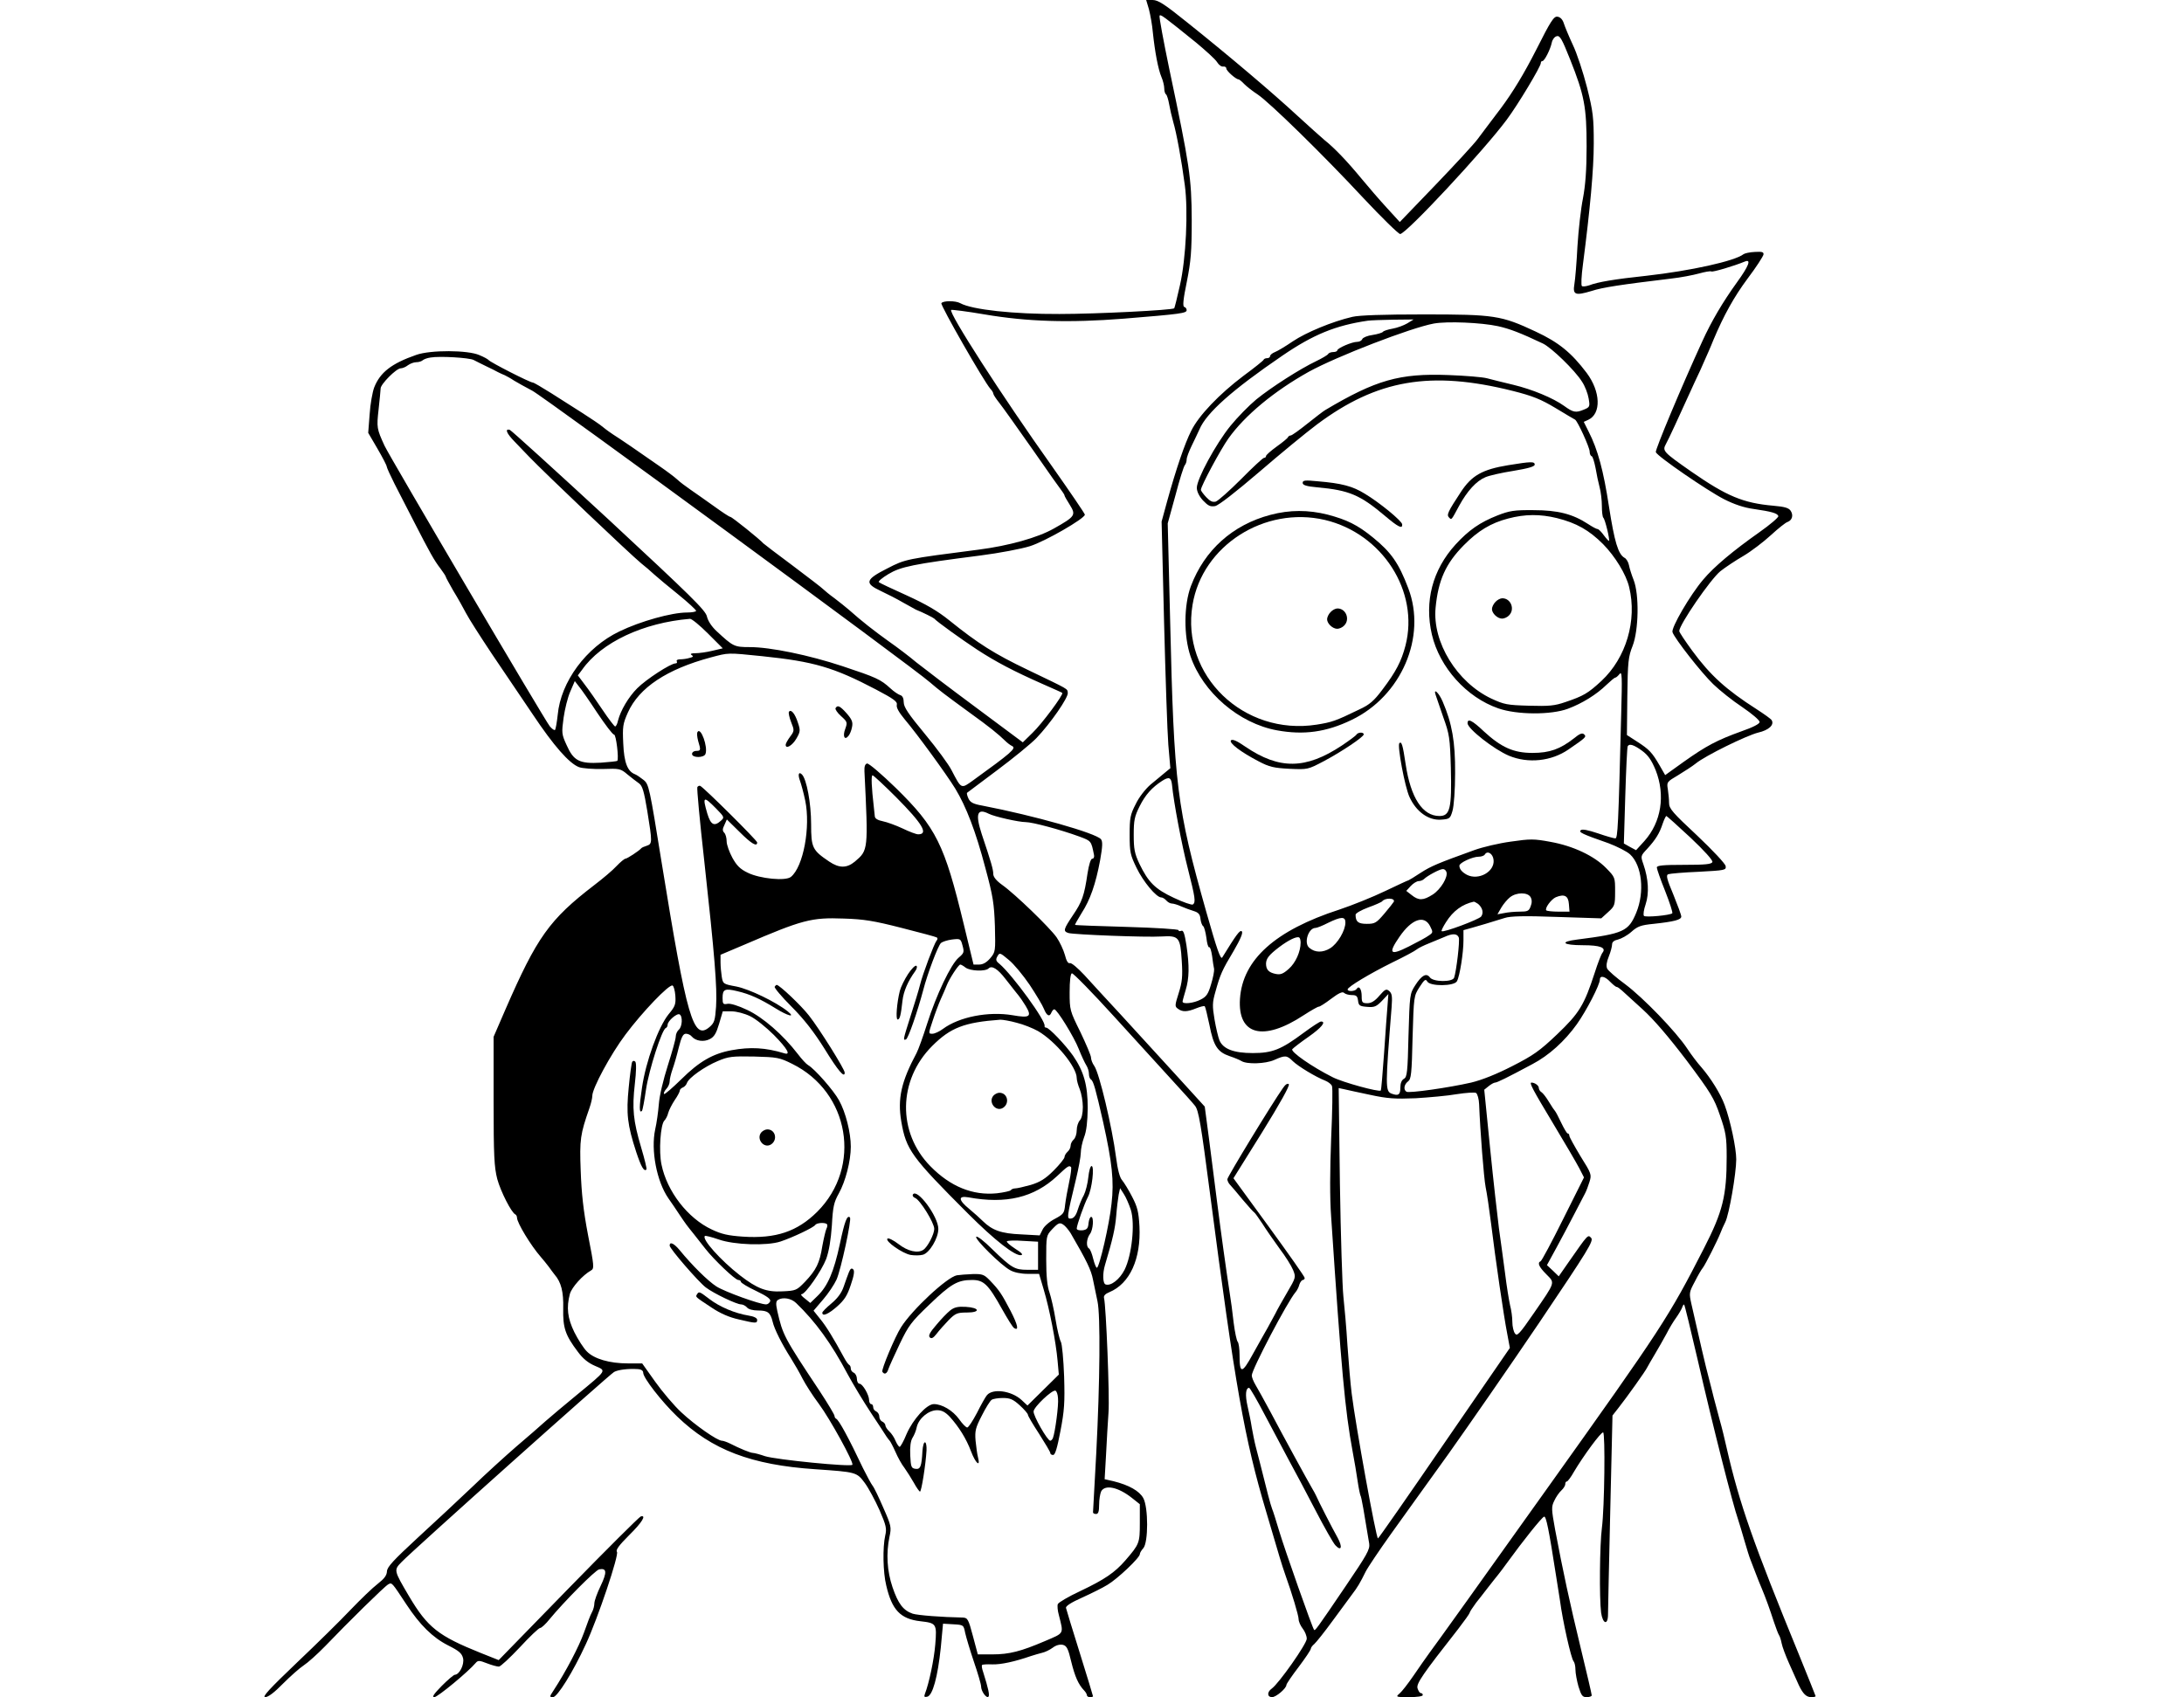 <?xml version="1.0" standalone="no"?>
<!DOCTYPE svg PUBLIC "-//W3C//DTD SVG 20010904//EN"
 "http://www.w3.org/TR/2001/REC-SVG-20010904/DTD/svg10.dtd">
<svg version="1.0" xmlns="http://www.w3.org/2000/svg"
 width="1073pt" height="834pt" viewBox="0 0 1073 834"
 preserveAspectRatio="xMidYMid meet">

<g transform="translate(0,834) scale(0.1,-0.1)"
fill="#000000" stroke="none">
<path d="M5645 8293 c7 -27 16 -77 19 -113 10 -95 26 -180 42 -218 8 -18 14
-44 14 -57 0 -13 4 -26 9 -29 4 -3 11 -25 15 -48 4 -23 13 -62 20 -87 16 -53
41 -189 57 -311 17 -125 6 -361 -24 -492 -13 -59 -26 -110 -28 -113 -9 -9
-381 -28 -564 -28 -224 -1 -429 21 -487 53 -23 13 -85 13 -93 0 -6 -9 209
-385 241 -421 8 -8 14 -19 14 -23 0 -5 13 -25 29 -45 16 -20 90 -124 165 -231
74 -107 140 -200 146 -207 5 -7 10 -15 10 -18 0 -3 12 -24 26 -46 31 -50 27
-57 -78 -116 -79 -45 -222 -85 -370 -104 -356 -46 -359 -46 -448 -92 -109 -55
-114 -73 -33 -111 32 -15 81 -40 108 -56 28 -16 57 -32 65 -36 33 -13 85 -39
90 -44 13 -15 134 -102 210 -152 92 -60 179 -106 324 -170 50 -22 93 -41 95
-43 7 -8 -100 -152 -146 -196 l-48 -47 -231 172 c-127 94 -258 194 -292 221
-33 28 -95 75 -138 105 -71 51 -130 97 -194 154 -14 12 -45 37 -70 56 -25 18
-49 38 -55 44 -5 6 -73 58 -150 116 -77 57 -142 107 -145 110 -15 18 -154 130
-162 130 -5 0 -41 24 -81 53 -40 28 -91 65 -115 81 -23 16 -53 38 -65 50 -13
12 -53 42 -88 66 -35 24 -97 67 -137 95 -40 27 -81 55 -90 60 -9 6 -31 21 -48
35 -16 14 -63 45 -102 70 -40 25 -109 69 -154 98 -45 28 -85 52 -90 52 -14 0
-208 99 -218 111 -3 4 -23 15 -45 24 -56 25 -240 26 -310 1 -121 -42 -178 -86
-207 -161 -8 -22 -19 -81 -22 -131 l-7 -91 45 -77 c25 -43 46 -83 46 -89 1 -7
18 -44 38 -84 20 -39 63 -122 95 -185 79 -154 100 -192 131 -232 14 -19 26
-37 26 -40 0 -3 17 -34 37 -69 21 -34 49 -84 63 -111 14 -27 71 -116 127 -200
56 -83 146 -216 200 -296 104 -156 180 -242 228 -260 17 -6 69 -10 116 -9 83
3 88 2 122 -27 20 -16 45 -36 57 -44 16 -12 24 -38 40 -135 25 -154 25 -162
-2 -171 -13 -4 -25 -9 -28 -13 -10 -12 -69 -51 -78 -51 -4 0 -24 -16 -43 -36
-18 -20 -68 -62 -110 -94 -220 -169 -281 -255 -436 -611 l-58 -134 0 -315 c0
-271 3 -325 18 -384 17 -62 70 -166 89 -174 4 -2 8 -9 8 -16 0 -25 68 -137
117 -193 11 -12 28 -34 39 -48 10 -15 24 -32 29 -39 32 -37 44 -84 42 -166 -2
-95 10 -131 72 -213 24 -33 51 -55 84 -69 57 -25 62 -18 -87 -141 -61 -50
-131 -109 -156 -131 -25 -23 -90 -79 -145 -126 -54 -47 -151 -135 -214 -196
-64 -61 -184 -173 -268 -250 -120 -111 -151 -144 -152 -166 -1 -20 -13 -36
-45 -61 -25 -19 -84 -76 -133 -127 -48 -51 -168 -169 -265 -261 -134 -128
-172 -169 -155 -169 15 0 46 24 87 66 36 36 82 77 102 90 20 13 67 55 105 94
113 118 292 294 310 304 19 10 16 13 90 -99 66 -100 128 -162 205 -201 54 -27
67 -39 73 -63 7 -31 -18 -80 -40 -81 -6 0 -35 -25 -65 -55 -40 -41 -49 -55
-36 -55 16 0 167 125 203 168 11 13 18 13 56 -2 23 -9 49 -16 58 -16 8 0 54
43 103 95 48 52 93 95 100 95 6 0 27 19 46 43 68 83 225 242 244 245 37 7 39
-14 7 -81 -17 -35 -31 -74 -31 -86 0 -12 -5 -32 -12 -44 -7 -12 -24 -57 -39
-100 -25 -69 -88 -190 -150 -285 -20 -30 -20 -32 -2 -32 21 0 98 123 161 260
60 129 164 440 153 454 -7 9 10 32 59 81 65 64 87 101 58 93 -7 -2 -167 -161
-356 -355 l-342 -351 -88 35 c-209 84 -261 125 -352 278 -76 129 -76 129 -37
169 52 55 1023 923 1044 934 20 11 69 17 116 14 18 -1 27 -8 27 -18 0 -25 90
-141 167 -215 170 -164 364 -238 678 -259 202 -14 204 -14 244 -68 19 -26 51
-86 72 -133 33 -76 36 -91 28 -125 -13 -57 -11 -181 5 -245 28 -121 70 -165
168 -176 79 -9 81 -13 73 -113 -6 -76 -31 -193 -51 -244 -5 -14 -3 -17 11 -14
27 5 52 98 67 241 l11 118 51 -3 c50 -3 50 -3 58 -43 5 -22 24 -86 43 -142 19
-55 35 -110 35 -120 0 -24 26 -60 36 -51 7 7 0 39 -26 122 -6 16 -8 32 -5 34
3 3 26 4 51 3 42 -1 108 13 189 41 17 5 41 13 55 16 14 3 37 14 52 25 17 13
35 17 50 14 19 -5 26 -19 41 -83 18 -73 35 -112 64 -142 7 -7 13 -18 13 -23 0
-5 7 -9 15 -9 8 0 15 2 15 4 0 2 -29 98 -65 213 -36 114 -66 214 -68 222 -1 9
27 27 79 50 44 20 101 48 125 63 49 29 159 133 159 151 0 6 8 19 17 29 25 28
25 200 0 246 -19 35 -70 64 -146 83 l-44 10 7 122 c3 67 9 160 12 206 6 77
-12 524 -22 562 -3 11 6 21 26 29 101 42 156 164 148 324 -4 71 -10 95 -36
145 -17 33 -39 69 -49 81 -12 13 -22 52 -30 113 -19 147 -82 414 -107 449 -9
12 -16 31 -16 41 0 10 -24 66 -52 125 -52 105 -53 109 -53 196 0 55 4 91 11
93 6 2 100 -94 209 -214 109 -120 238 -261 287 -315 49 -53 98 -108 109 -122
18 -23 29 -88 74 -434 123 -944 169 -1203 276 -1562 27 -91 56 -190 65 -220 9
-30 22 -71 29 -90 32 -89 65 -199 65 -217 0 -11 9 -32 20 -46 11 -14 20 -36
20 -50 0 -25 -137 -220 -172 -245 -24 -17 -23 -42 2 -42 19 0 70 43 70 60 0 5
27 45 60 88 33 44 60 84 60 90 0 5 8 16 17 23 9 8 50 59 90 114 40 55 83 113
95 129 27 35 41 59 67 112 11 22 67 105 124 185 57 79 184 257 283 394 98 138
300 429 448 648 239 355 267 400 253 414 -16 17 -14 19 -111 -120 l-48 -69
-29 28 -29 27 47 86 c26 47 65 122 88 166 23 44 46 89 52 100 6 11 16 37 22
57 11 36 10 40 -44 126 -30 50 -55 95 -55 101 0 6 -3 11 -8 11 -4 0 -18 24
-32 53 -13 28 -27 54 -30 57 -3 3 -17 23 -30 45 -13 22 -30 44 -37 48 -7 4
-13 14 -13 21 0 12 -20 26 -36 26 -12 0 6 -34 104 -197 59 -98 118 -199 131
-224 l23 -45 -102 -204 c-56 -113 -106 -206 -111 -208 -17 -7 -9 -27 28 -64
43 -44 47 -34 -62 -192 -70 -102 -82 -114 -92 -99 -7 9 -13 35 -13 57 0 23 -5
59 -11 81 -5 22 -17 94 -25 160 -9 66 -22 165 -30 220 -7 55 -27 231 -43 390
l-29 290 21 17 c12 10 27 18 32 18 10 0 59 24 184 91 80 42 158 112 218 196
47 66 113 194 113 219 0 22 25 17 51 -11 13 -13 27 -25 32 -25 4 0 15 -8 26
-18 10 -9 56 -51 101 -92 55 -50 127 -134 216 -251 119 -159 135 -185 164
-270 29 -84 33 -106 33 -204 0 -191 -19 -269 -112 -450 -173 -338 -204 -386
-766 -1174 -302 -424 -564 -790 -582 -813 -17 -24 -53 -74 -79 -113 -26 -38
-57 -78 -68 -87 -20 -17 -19 -18 47 -18 38 0 67 4 67 10 0 6 -4 10 -10 10 -5
0 -12 11 -16 24 -6 23 25 68 200 291 30 39 55 74 56 79 0 4 15 27 32 50 18 22
36 46 40 51 4 6 27 34 50 64 24 29 53 68 65 85 73 101 167 219 179 223 10 3
23 -60 59 -292 8 -49 16 -103 19 -120 13 -100 55 -287 67 -299 5 -6 9 -24 9
-41 0 -17 7 -55 15 -83 14 -44 19 -52 40 -52 14 0 25 4 25 9 0 5 -24 109 -54
232 -54 223 -87 376 -126 583 -18 100 -19 111 -4 141 8 18 24 41 35 51 10 9
19 23 19 31 0 7 3 13 8 13 4 0 20 21 35 48 45 76 132 195 143 193 11 -2 7
-368 -6 -469 -11 -83 -13 -345 -4 -416 8 -57 34 -65 34 -9 0 20 5 248 11 507
l11 470 29 37 c41 52 134 182 142 200 4 8 21 37 37 64 17 28 42 73 57 100 14
28 36 64 48 80 12 17 25 39 29 49 3 10 8 17 10 15 3 -2 32 -123 66 -269 77
-336 173 -713 200 -790 5 -14 18 -59 30 -100 12 -41 25 -84 30 -95 4 -11 15
-40 25 -65 9 -25 23 -58 30 -75 19 -45 40 -103 60 -165 10 -30 21 -59 25 -65
4 -5 10 -24 13 -40 3 -17 20 -62 37 -100 17 -39 39 -86 47 -105 21 -44 37 -60
62 -60 12 0 21 2 21 5 0 2 -37 93 -81 202 -225 549 -293 743 -355 1013 -9 41
-25 107 -36 145 -10 39 -23 86 -28 105 -4 19 -16 62 -24 95 -15 54 -51 211
-86 366 -12 54 -12 58 16 110 15 30 33 61 40 69 13 17 71 132 86 170 5 14 16
38 24 54 19 37 54 241 54 309 0 55 -29 192 -57 267 -20 55 -69 133 -114 185
-19 21 -50 62 -69 91 -55 84 -218 252 -305 317 -44 32 -84 67 -89 77 -6 13 -3
33 8 60 9 22 16 49 16 59 0 12 10 20 29 24 16 4 46 20 66 38 30 27 47 33 108
39 102 11 137 20 137 36 0 8 -18 56 -39 108 -32 76 -37 96 -25 100 8 3 75 9
150 12 130 7 135 8 132 28 -2 12 -63 77 -140 150 -120 112 -138 132 -138 160
0 17 -3 47 -6 67 -6 36 -5 37 51 70 31 19 70 44 86 57 46 38 250 138 307 152
52 12 80 38 66 61 -3 6 -37 30 -74 54 -150 96 -227 166 -316 287 -35 48 -64
91 -64 97 0 31 153 254 202 294 24 19 75 53 113 75 39 23 99 69 135 102 36 33
72 62 82 65 22 8 30 32 16 54 -9 15 -29 21 -87 26 -147 13 -228 47 -401 167
-140 98 -144 102 -125 137 13 23 63 132 117 251 11 25 34 74 51 110 16 36 35
79 42 95 7 17 18 41 23 55 51 121 101 211 167 300 43 57 78 111 79 120 1 12
-8 14 -43 12 -25 -1 -50 -7 -55 -11 -43 -34 -262 -82 -476 -106 -160 -17 -241
-31 -282 -47 -15 -5 -31 -7 -36 -4 -5 3 -3 49 5 108 35 271 53 465 53 593 0
126 -3 155 -33 275 -19 74 -50 169 -70 210 -19 41 -39 89 -44 105 -6 19 -17
31 -31 33 -18 3 -33 -20 -106 -165 -58 -114 -113 -205 -171 -283 -48 -63 -100
-133 -116 -154 -16 -22 -109 -123 -206 -224 l-176 -183 -64 70 c-35 38 -91
103 -124 143 -70 85 -134 152 -181 189 -18 15 -80 71 -138 124 -118 109 -325
285 -535 453 -113 91 -145 112 -172 112 l-32 0 14 -47z m230 -161 c49 -41 97
-84 105 -98 8 -13 21 -23 30 -21 8 1 15 -3 15 -10 0 -11 47 -53 60 -53 3 0 16
-10 28 -23 12 -12 42 -36 67 -52 60 -41 319 -294 519 -509 91 -97 172 -176
180 -176 29 0 411 410 523 561 56 75 168 262 168 279 0 6 3 10 8 10 10 0 39
57 46 91 3 15 14 29 24 31 16 5 26 -14 66 -114 70 -176 81 -234 81 -428 0
-117 -6 -191 -18 -255 -10 -49 -22 -155 -27 -235 -4 -80 -11 -163 -15 -186 -9
-53 4 -58 84 -34 55 18 143 31 391 61 46 5 108 17 137 25 29 8 56 13 61 10 7
-4 109 26 165 49 32 13 19 -22 -39 -102 -70 -97 -126 -192 -171 -291 -101
-220 -232 -533 -228 -544 8 -21 253 -189 335 -231 49 -25 99 -42 145 -48 89
-13 117 -21 122 -35 2 -6 -40 -42 -94 -80 -129 -91 -222 -169 -275 -232 -64
-75 -159 -238 -151 -259 12 -33 141 -198 200 -255 32 -31 96 -82 143 -113 47
-32 85 -64 85 -73 0 -9 -32 -26 -90 -46 -119 -43 -172 -71 -282 -149 l-92 -66
-27 47 c-37 64 -51 79 -110 117 l-51 33 2 189 c2 172 5 196 26 249 30 77 33
253 5 324 -10 25 -20 57 -23 73 -3 15 -13 32 -22 36 -31 18 -49 78 -76 251
-27 177 -55 281 -100 369 l-24 48 22 10 c65 30 61 139 -8 231 -75 99 -137 150
-251 203 -169 79 -201 84 -549 84 -198 0 -317 -4 -351 -12 -99 -23 -228 -77
-292 -120 -35 -24 -75 -48 -88 -53 -13 -5 -24 -14 -24 -20 0 -5 -6 -10 -14
-10 -8 0 -16 -3 -18 -8 -1 -4 -46 -40 -99 -79 -118 -89 -220 -195 -257 -271
-31 -61 -74 -187 -118 -346 l-27 -99 12 -491 c7 -270 16 -543 21 -606 l10
-115 -28 -23 c-15 -12 -46 -39 -70 -58 -24 -21 -56 -61 -72 -95 -27 -52 -30
-68 -30 -151 0 -86 3 -99 34 -163 33 -68 97 -145 121 -145 7 0 18 -7 25 -15 7
-8 19 -15 27 -15 8 0 29 -6 46 -14 18 -8 46 -18 62 -23 23 -7 31 -16 33 -39 2
-16 8 -32 13 -35 5 -3 12 -29 16 -57 3 -28 9 -49 14 -47 4 3 10 -16 14 -42 3
-27 8 -56 10 -65 1 -10 -5 -43 -15 -75 -14 -48 -23 -61 -51 -75 -34 -18 -89
-24 -89 -10 0 4 7 29 15 56 18 59 19 119 4 221 -9 57 -15 75 -25 71 -8 -3 -14
-2 -14 3 0 5 -114 12 -252 16 -139 4 -254 8 -256 10 -2 1 13 27 32 58 42 65
69 142 91 260 12 68 13 92 4 103 -25 30 -328 116 -582 165 -46 8 -60 16 -69
35 -6 13 -9 26 -7 28 2 2 69 52 148 111 79 59 166 130 193 158 69 72 157 199
154 222 -3 22 12 13 -196 113 -165 79 -244 129 -388 245 -56 45 -113 78 -207
121 -71 32 -133 61 -137 65 -5 4 17 22 47 40 60 36 121 49 450 91 94 12 204
33 245 46 74 23 270 136 270 155 0 5 -73 112 -161 237 -249 350 -509 755 -496
769 3 2 77 -7 164 -22 212 -36 415 -42 683 -21 284 23 310 27 310 42 0 7 -5
14 -12 16 -8 3 -5 37 13 124 20 101 24 147 24 304 -1 207 -10 266 -110 740
-29 140 -51 258 -48 263 5 8 22 -5 178 -131z m1039 -1381 c-17 -10 -49 -22
-72 -26 -23 -4 -44 -11 -47 -15 -3 -5 -26 -12 -51 -16 -25 -3 -48 -13 -51 -20
-3 -8 -14 -14 -26 -14 -25 0 -97 -31 -97 -42 0 -4 -9 -8 -19 -8 -11 0 -23 -4
-26 -10 -3 -5 -30 -21 -59 -35 -76 -36 -219 -127 -294 -188 -35 -29 -92 -87
-127 -130 -72 -89 -165 -261 -165 -304 0 -18 11 -41 30 -62 26 -27 36 -32 60
-28 18 4 100 68 217 168 103 89 231 194 283 233 296 221 559 266 962 165 99
-25 138 -41 210 -84 49 -30 92 -55 96 -57 12 -5 72 -137 72 -157 0 -11 4 -21
10 -23 5 -1 13 -28 19 -58 5 -30 14 -73 20 -95 6 -22 11 -63 11 -91 0 -28 3
-54 7 -58 9 -8 33 -109 28 -114 -1 -2 -13 11 -25 27 -12 17 -26 31 -31 31 -5
0 -26 11 -47 25 -75 49 -148 68 -267 68 -96 1 -119 -3 -178 -26 -86 -34 -141
-72 -206 -143 -113 -124 -154 -280 -116 -443 38 -161 170 -308 326 -362 91
-32 259 -33 342 -2 70 26 141 70 190 118 20 19 39 35 43 35 4 0 13 8 21 18 12
15 13 -12 8 -193 -14 -557 -17 -615 -29 -615 -7 0 -46 11 -86 25 -48 16 -77
22 -84 15 -10 -10 5 -18 137 -64 42 -16 90 -40 106 -55 58 -54 72 -184 30
-286 -38 -92 -62 -103 -289 -132 -90 -11 -74 -28 27 -28 85 0 116 -12 96 -37
-6 -7 -23 -51 -38 -98 -52 -160 -76 -199 -185 -303 -86 -82 -118 -104 -220
-156 -76 -39 -148 -68 -202 -81 -109 -25 -305 -53 -318 -45 -16 10 -12 36 8
51 15 11 18 37 22 216 6 202 6 203 34 247 24 37 30 42 38 28 13 -25 133 -24
146 1 14 25 32 141 32 200 l0 51 43 12 c40 11 79 23 160 48 27 9 96 11 256 5
l218 -7 34 31 c32 29 34 33 34 101 0 70 0 70 -45 116 -58 59 -161 108 -273
128 -81 15 -98 15 -195 1 -59 -8 -138 -27 -177 -41 -180 -65 -214 -79 -265
-112 -30 -20 -57 -36 -60 -37 -3 0 -54 -24 -115 -53 -60 -29 -162 -70 -225
-91 -315 -102 -475 -246 -488 -438 -12 -179 114 -212 313 -81 37 24 71 43 74
42 4 -1 31 16 60 38 38 29 57 37 64 30 6 -6 23 -11 38 -11 23 0 28 -5 31 -27
3 -25 8 -28 45 -31 35 -3 45 1 73 30 l31 33 -4 -55 c-3 -30 -10 -136 -17 -235
-7 -99 -14 -182 -16 -184 -8 -9 -187 40 -236 65 -102 51 -209 126 -199 138 5
6 41 34 80 61 64 45 88 75 61 75 -6 0 -44 -25 -86 -56 -110 -82 -153 -99 -249
-99 -94 0 -146 20 -164 63 -6 15 -17 61 -24 102 -11 66 -11 83 4 135 24 87 33
107 90 202 33 57 47 89 40 96 -9 9 -27 -16 -96 -128 -8 -13 -26 39 -78 222
-146 517 -159 622 -178 1429 l-12 482 38 138 c20 77 41 143 46 148 5 6 9 18 9
28 0 10 11 39 24 66 13 26 30 63 39 82 34 81 161 194 407 362 152 104 262 149
420 172 14 2 70 4 125 5 l100 1 -31 -19z m446 -14 c58 -13 110 -33 220 -85 42
-20 157 -131 192 -187 15 -22 29 -59 33 -83 7 -41 6 -43 -26 -56 -37 -15 -50
-13 -94 19 -54 39 -158 82 -250 104 -49 12 -108 26 -129 32 -22 6 -108 13
-191 16 -239 9 -355 -24 -604 -172 -9 -5 -49 -36 -88 -67 -40 -32 -76 -58 -82
-58 -5 0 -11 -4 -13 -8 -1 -5 -27 -26 -55 -46 -29 -21 -53 -42 -53 -47 0 -5
-4 -9 -10 -9 -5 0 -56 -47 -112 -104 -57 -57 -113 -107 -125 -111 -16 -4 -28
2 -47 22 -14 15 -26 31 -26 36 0 18 96 197 135 252 81 114 225 233 395 328
138 76 501 216 614 237 66 12 233 5 316 -13z m-5033 -166 c10 -5 37 -19 60
-30 23 -11 50 -24 60 -30 10 -5 25 -12 33 -15 8 -4 29 -15 45 -26 17 -10 57
-33 90 -50 55 -28 1876 -1363 1955 -1434 44 -38 69 -57 195 -149 96 -69 139
-104 174 -138 9 -9 24 -21 35 -26 19 -11 -8 -34 -192 -167 -61 -44 -58 -45
-107 49 -14 28 -72 107 -130 177 -82 99 -105 133 -105 157 0 19 -6 32 -17 35
-10 3 -32 18 -48 33 -49 45 -70 54 -235 109 -166 55 -356 94 -456 94 -77 0
-82 3 -163 78 -25 23 -43 51 -48 73 -7 30 -77 99 -482 475 -261 241 -480 440
-487 442 -25 6 -15 -18 24 -58 20 -21 53 -55 72 -75 80 -83 493 -476 551 -524
18 -14 46 -38 63 -54 17 -15 70 -60 119 -99 48 -39 87 -75 87 -80 0 -4 -20 -8
-45 -8 -75 0 -229 -43 -332 -93 -163 -78 -288 -247 -303 -410 -4 -37 -10 -70
-13 -74 -4 -3 -15 5 -26 18 -24 29 -790 1330 -812 1379 -38 83 -39 89 -29 178
5 48 10 94 10 103 0 21 77 99 99 99 9 0 25 7 35 15 11 8 29 15 41 15 12 0 25
4 31 9 5 5 23 12 39 14 45 8 191 -1 212 -12z m5322 -777 c96 -24 158 -59 227
-128 59 -60 113 -148 128 -211 40 -164 -15 -348 -136 -461 -66 -61 -88 -74
-177 -104 -52 -18 -79 -21 -179 -18 -108 3 -122 6 -185 35 -169 80 -290 277
-274 446 13 136 50 218 139 308 70 71 133 109 218 131 83 22 157 22 239 2z
m-4171 -567 l73 -73 -51 -12 c-28 -7 -66 -12 -83 -12 -21 0 -28 -3 -19 -9 10
-6 8 -10 -10 -14 -12 -4 -33 -7 -46 -7 -13 0 -20 -4 -17 -10 3 -5 1 -10 -6
-10 -24 0 -144 -78 -188 -122 -43 -43 -82 -109 -95 -160 -3 -16 -10 -28 -14
-28 -4 1 -32 37 -62 82 -30 45 -70 102 -88 125 l-33 44 21 28 c95 135 301 231
530 250 9 0 48 -32 88 -72z m270 -112 c250 -26 347 -54 555 -163 89 -47 107
-60 103 -76 -3 -13 10 -36 38 -70 62 -73 206 -271 249 -341 54 -89 101 -211
148 -390 38 -140 43 -176 47 -286 3 -124 3 -127 -23 -158 -18 -21 -36 -31 -54
-31 l-28 0 -48 198 c-95 393 -135 475 -334 670 -70 68 -132 121 -141 120 -10
-3 -14 -14 -13 -38 19 -388 19 -388 -47 -444 -40 -33 -77 -33 -126 0 -83 56
-89 68 -89 184 0 102 -22 221 -45 244 -16 16 -21 0 -10 -30 6 -16 18 -60 26
-98 27 -130 -9 -325 -70 -375 -26 -22 -153 -9 -212 20 -38 18 -55 36 -76 74
-15 28 -28 64 -28 80 0 17 -5 36 -12 43 -9 9 -9 18 1 38 l12 27 62 -61 c59
-59 87 -75 87 -52 0 10 -264 272 -280 278 -4 2 -11 -1 -14 -6 -3 -5 12 -168
34 -363 51 -464 64 -623 58 -716 -5 -68 -8 -79 -32 -100 -80 -68 -111 40 -236
812 -59 366 -62 381 -88 402 -15 12 -34 25 -42 28 -37 14 -54 57 -58 151 -4
83 -2 97 23 153 55 122 191 212 406 270 91 24 79 24 257 6z m-813 -279 c39
-58 75 -106 82 -106 10 0 24 -117 16 -129 -2 -2 -38 -6 -81 -9 -105 -6 -134 9
-168 86 -25 54 -25 61 -15 135 6 42 20 100 33 129 l22 51 20 -26 c12 -14 53
-73 91 -131z m5132 -185 c30 -22 46 -45 67 -95 49 -124 28 -256 -55 -349 l-41
-45 -30 16 -30 17 7 235 c4 129 9 238 12 243 8 14 30 7 70 -22z m-3665 -228
c131 -132 161 -183 109 -183 -10 0 -44 13 -77 29 -32 15 -76 31 -96 35 -25 5
-39 13 -40 24 -1 9 -3 31 -5 47 -11 95 -14 155 -6 155 4 0 56 -48 115 -107z
m1356 61 c8 -86 48 -296 78 -413 36 -142 40 -166 24 -176 -5 -3 -47 11 -93 33
-92 43 -125 76 -169 167 -24 51 -28 73 -28 143 0 71 4 90 29 140 28 56 60 92
111 125 33 21 44 17 48 -19z m-2240 -117 c41 -42 42 -44 24 -60 -33 -30 -50
-21 -67 35 -25 85 -19 88 43 25z m1340 -26 c27 -14 147 -41 181 -41 33 0 171
-37 264 -71 59 -22 58 -21 72 -91 2 -10 -2 -18 -9 -18 -7 0 -16 -28 -23 -72
-16 -110 -27 -140 -72 -206 -46 -69 -49 -78 -22 -87 27 -8 384 -22 458 -17 85
5 92 -3 99 -120 5 -77 2 -104 -15 -158 -19 -60 -20 -66 -4 -77 22 -17 46 -16
90 2 20 8 39 13 42 10 3 -3 13 -45 23 -92 20 -103 40 -133 99 -153 24 -8 50
-19 58 -24 27 -17 118 -14 161 5 54 24 62 24 92 -6 26 -25 111 -77 160 -96 14
-6 29 -17 32 -26 4 -8 2 -124 -4 -257 -6 -157 -7 -291 0 -386 50 -753 68 -950
105 -1150 9 -47 20 -113 25 -148 5 -35 12 -67 14 -71 5 -7 18 -84 43 -237 4
-28 -11 -54 -114 -206 -147 -217 -152 -223 -157 -217 -8 8 -144 394 -171 484
-15 50 -30 99 -35 110 -9 24 -25 86 -59 223 -6 23 -16 61 -22 85 -6 23 -14 65
-19 92 -4 28 -14 75 -21 106 -12 53 -9 89 8 89 4 0 39 -60 77 -133 38 -72 91
-172 118 -222 27 -49 86 -160 130 -245 44 -85 89 -164 99 -174 29 -31 36 -9
11 37 -26 46 -96 183 -106 207 -4 8 -12 24 -19 35 -18 30 -147 266 -207 380
-30 55 -62 114 -72 130 -10 17 -18 37 -18 46 0 29 176 364 215 409 7 8 16 25
19 38 4 12 12 22 17 22 5 0 9 5 9 10 0 6 -79 118 -175 250 l-175 240 141 226
c88 142 137 230 131 236 -6 6 -17 -1 -29 -19 -53 -75 -273 -436 -273 -448 0
-7 6 -20 13 -27 7 -7 35 -40 62 -73 28 -33 53 -61 57 -63 4 -2 21 -27 40 -55
18 -29 56 -83 84 -122 29 -38 59 -86 67 -106 14 -35 14 -37 -29 -110 -24 -41
-50 -87 -58 -104 -9 -16 -26 -48 -38 -70 -13 -22 -45 -80 -72 -128 -54 -99
-66 -100 -66 -6 0 30 -4 59 -9 65 -5 5 -14 47 -20 94 -5 47 -14 114 -20 150
-18 118 -41 283 -61 440 -11 85 -29 226 -40 313 l-21 159 -142 156 c-78 85
-198 217 -267 292 -69 74 -151 164 -183 199 -32 34 -63 61 -71 58 -8 -3 -17
11 -24 40 -7 25 -25 64 -41 87 -33 47 -204 213 -268 258 -28 20 -43 39 -43 53
0 22 -10 57 -57 197 -32 99 -22 128 35 99z m3447 -117 c69 -65 111 -112 108
-120 -4 -11 -35 -14 -139 -14 -104 0 -134 -3 -134 -13 0 -7 18 -59 41 -116 22
-56 38 -105 35 -109 -11 -10 -130 -21 -139 -13 -5 5 -1 31 8 57 18 54 14 125
-11 197 -14 40 -14 41 19 76 41 45 60 75 76 124 7 20 15 37 18 37 2 0 56 -48
118 -106z m-967 -110 c6 -58 -74 -102 -131 -73 -24 13 -37 28 -37 45 0 14 64
44 95 44 13 0 27 5 30 11 13 21 40 4 43 -27z m-232 -58 c10 -25 -28 -87 -67
-112 -47 -30 -69 -30 -103 -3 l-27 21 22 24 c12 13 30 24 39 24 9 0 21 5 26
10 16 16 77 49 92 49 7 1 15 -5 18 -13z m414 -125 c7 -13 7 -28 0 -45 -8 -23
-15 -26 -54 -26 -24 0 -58 -3 -76 -7 l-33 -6 19 33 c10 17 30 41 43 51 32 25
87 25 101 0z m188 -33 l3 -38 -54 0 c-29 0 -56 3 -60 6 -9 10 24 55 47 65 42
17 61 7 64 -33z m-860 11 c-2 -4 -23 -31 -46 -58 -40 -47 -47 -51 -87 -51 -42
0 -55 10 -55 45 0 7 28 23 63 36 34 12 64 26 67 29 14 19 65 18 58 -1z m414
-11 c22 -19 28 -44 15 -62 -12 -15 -186 -80 -194 -72 -3 2 7 22 21 44 35 56
81 89 137 101 3 0 12 -5 21 -11z m-2832 -118 c91 -23 169 -44 173 -47 4 -3 4
-10 -2 -16 -12 -16 -67 -161 -81 -217 -6 -25 -27 -93 -46 -152 -38 -120 -38
-121 -23 -116 11 4 56 134 85 243 20 78 72 217 87 231 7 6 31 14 54 17 42 5
43 4 52 -30 9 -32 7 -37 -19 -59 -38 -32 -110 -183 -155 -325 -20 -63 -43
-127 -52 -144 -75 -140 -94 -224 -75 -336 24 -139 48 -173 329 -454 130 -130
231 -209 260 -203 11 2 2 12 -30 32 -26 17 -44 33 -40 36 5 4 41 5 81 2 l72
-4 0 -69 0 -69 -53 0 c-62 0 -77 9 -173 102 -39 39 -74 66 -78 60 -7 -12 122
-140 167 -164 19 -11 53 -18 87 -18 l55 0 23 -78 c28 -93 60 -257 68 -350 l6
-67 -77 -76 -77 -76 -30 28 c-50 45 -140 57 -169 23 -7 -8 -29 -47 -49 -87
-21 -40 -42 -72 -48 -72 -6 0 -24 18 -40 41 -31 43 -84 74 -124 74 -35 0 -102
-74 -134 -147 -14 -35 -30 -63 -34 -63 -4 0 -13 13 -20 29 -6 16 -20 37 -31
47 -10 9 -19 23 -19 29 0 7 -7 15 -15 19 -8 3 -15 14 -15 25 0 10 -7 21 -15
25 -8 3 -15 12 -15 21 0 8 -4 15 -10 15 -5 0 -10 9 -10 19 0 26 -32 81 -47 81
-7 0 -13 11 -13 24 0 13 -7 26 -15 30 -8 3 -15 12 -15 20 0 8 -3 16 -7 18 -5
2 -17 19 -27 38 -50 92 -87 153 -117 189 l-32 40 47 55 c26 30 55 74 66 98 22
50 75 296 66 305 -14 14 -26 -18 -50 -131 -29 -135 -59 -206 -110 -255 l-35
-34 -27 22 c-15 11 -22 21 -16 21 19 0 98 114 121 173 14 39 23 94 28 165 5
92 10 114 34 157 33 59 59 160 59 230 0 69 -25 169 -58 228 -26 48 -119 154
-152 173 -9 5 -31 29 -50 54 -73 95 -172 181 -249 217 -44 21 -83 33 -97 30
-21 -4 -24 -1 -24 29 0 43 11 48 73 33 60 -14 111 -37 187 -84 61 -38 101 -48
60 -15 -59 47 -188 109 -252 122 -65 12 -66 13 -72 48 -3 19 -6 51 -6 71 l0
37 118 50 c284 122 328 134 487 128 99 -3 148 -11 285 -46z m2180 27 c0 -40
-38 -104 -75 -127 -36 -22 -74 -22 -102 2 -29 23 -5 98 30 98 7 0 35 11 62 25
64 31 85 32 85 2z m416 -18 c15 -30 15 -32 -6 -46 -12 -9 -56 -33 -98 -54 -93
-47 -104 -36 -46 48 60 87 121 108 150 52z m141 -56 c6 -16 -12 -167 -23 -198
-9 -22 -103 -21 -119 2 -17 23 -40 11 -72 -39 -27 -42 -27 -46 -33 -246 -4
-180 -7 -205 -22 -213 -12 -7 -18 -22 -18 -44 0 -35 -10 -42 -44 -29 -30 12
-30 37 1 424 4 54 2 68 -12 80 -14 12 -20 9 -48 -23 -22 -26 -40 -37 -59 -37
-25 0 -28 4 -28 34 0 35 -13 55 -25 36 -7 -12 -45 -14 -44 -2 0 12 108 77 219
132 58 28 112 57 120 64 8 7 35 20 60 30 25 10 59 24 75 31 41 19 64 18 72 -2z
m-777 -25 c0 -45 -25 -100 -58 -129 -28 -25 -41 -30 -65 -25 -34 7 -47 21 -47
51 1 25 14 42 65 81 45 34 86 54 98 47 4 -2 7 -14 7 -25z m-1331 -208 c31 -47
63 -100 70 -118 14 -35 28 -41 37 -17 4 8 9 15 14 15 13 0 96 -134 120 -195
13 -33 30 -69 37 -80 7 -11 13 -29 13 -42 0 -12 4 -24 10 -28 12 -7 23 -47 60
-210 44 -199 54 -289 41 -400 -10 -99 -60 -315 -72 -315 -4 0 -12 20 -18 44
-6 25 -15 48 -21 51 -15 9 -12 48 5 71 16 21 20 84 6 84 -6 0 -11 -14 -13 -31
-2 -26 -8 -32 -30 -35 -17 -1 -28 2 -28 9 1 18 36 118 55 155 20 38 33 152 18
152 -6 0 -13 -25 -16 -55 -3 -30 -13 -70 -22 -88 -10 -17 -23 -50 -30 -72 -8
-27 -19 -41 -32 -43 -23 -3 -23 2 23 192 13 54 24 113 24 131 0 18 7 52 16 76
12 30 17 77 18 144 0 112 -19 180 -72 257 -38 54 -118 138 -132 138 -5 0 -9 3
-8 8 8 24 -158 251 -221 305 -18 14 -20 21 -11 37 11 20 13 19 56 -17 25 -20
71 -76 103 -123z m-315 85 c23 -17 97 -20 113 -4 16 16 45 -2 84 -53 52 -66
53 -68 64 -81 6 -7 21 -29 34 -50 32 -53 21 -61 -64 -46 -119 20 -262 -8 -342
-67 -17 -13 -41 -24 -52 -24 -20 0 -20 0 1 63 11 34 29 82 40 107 11 24 24 54
29 67 12 32 58 103 67 103 4 0 16 -7 26 -15z m-1426 -138 c3 -42 -1 -53 -33
-91 -50 -62 -112 -231 -131 -362 -14 -93 -14 -127 0 -113 3 3 12 50 20 106 15
98 78 294 97 301 5 2 9 9 9 16 0 19 47 59 59 51 16 -9 13 -61 -4 -75 -8 -7
-15 -22 -15 -34 0 -12 -18 -76 -39 -142 -22 -69 -41 -148 -44 -189 -3 -38 -11
-95 -18 -125 -22 -102 7 -255 65 -339 14 -20 39 -56 55 -81 33 -49 34 -50 71
-96 14 -18 39 -49 55 -70 42 -54 147 -154 162 -154 7 0 13 -4 13 -9 0 -5 34
-26 75 -45 54 -26 73 -40 69 -51 -4 -8 -12 -15 -20 -15 -32 0 -203 62 -244 88
-42 27 -119 103 -182 180 -27 32 -48 42 -48 21 0 -15 142 -179 178 -206 40
-30 151 -83 173 -83 9 0 22 -7 29 -15 7 -9 29 -15 55 -15 47 0 60 -10 71 -55
8 -36 46 -111 90 -180 17 -27 43 -72 57 -100 14 -27 50 -84 81 -125 54 -73
170 -284 164 -298 -5 -12 -376 25 -429 42 -26 9 -53 16 -59 16 -13 0 -66 22
-113 46 -16 8 -34 14 -40 14 -23 0 -134 78 -199 139 -36 33 -94 102 -129 151
l-64 90 -70 0 c-90 0 -166 22 -202 59 -16 16 -43 58 -61 94 -34 69 -40 122
-22 189 10 33 62 91 104 115 16 9 15 22 -15 174 -23 120 -32 205 -36 315 -6
156 -2 180 43 309 8 23 14 49 14 60 0 37 90 204 163 301 83 111 213 247 231
241 6 -2 12 -25 14 -50z m368 -101 c27 -13 79 -55 116 -92 67 -68 85 -101 51
-90 -92 28 -167 32 -259 15 -92 -17 -158 -55 -246 -142 -44 -43 -82 -76 -85
-73 -4 3 1 14 10 24 10 10 17 27 17 37 0 11 6 37 14 60 8 22 22 70 31 108 13
51 21 67 35 67 10 0 23 -6 29 -14 19 -22 59 -28 89 -12 21 11 31 28 45 75 l18
61 43 0 c24 0 63 -10 92 -24z m1309 -32 c33 -8 80 -27 105 -41 87 -51 190
-176 190 -231 0 -11 7 -36 15 -55 8 -20 15 -59 15 -87 0 -32 -6 -57 -15 -66
-8 -9 -15 -30 -15 -48 0 -19 -7 -39 -15 -46 -8 -7 -15 -20 -15 -30 0 -10 -7
-23 -15 -30 -8 -7 -15 -19 -15 -26 0 -7 -24 -37 -53 -66 -41 -41 -67 -57 -113
-71 -32 -9 -67 -17 -76 -17 -9 0 -19 -4 -22 -9 -3 -4 -34 -11 -68 -15 -119
-12 -229 33 -327 133 -163 166 -159 423 9 591 90 90 157 116 335 129 12 0 48
-6 80 -15z m-1103 -202 c282 -139 344 -506 123 -727 -98 -97 -203 -133 -366
-122 -71 5 -104 12 -152 35 -118 55 -220 187 -247 319 -14 65 -5 197 14 216 7
7 16 24 19 38 4 14 18 42 32 63 14 20 25 41 25 47 0 5 7 12 15 15 8 3 17 13
20 22 8 25 87 81 152 108 52 22 70 24 178 22 113 -3 125 -5 187 -36z m2838
-152 c88 -19 124 -21 225 -17 66 4 157 12 202 20 45 7 88 10 95 6 7 -5 14 -30
15 -56 5 -129 23 -361 32 -407 6 -28 18 -109 27 -181 21 -172 62 -453 79 -539
l13 -70 -322 -468 c-176 -257 -323 -468 -326 -468 -9 0 -110 557 -129 711 -6
46 -15 154 -21 239 -5 85 -15 193 -20 240 -5 47 -13 296 -17 554 l-6 469 24
-5 c13 -3 71 -16 129 -28z m-1468 -355 c3 -3 -1 -36 -9 -73 -8 -37 -17 -87
-20 -112 -4 -42 -8 -47 -51 -70 -27 -14 -53 -37 -60 -53 l-14 -28 -91 5 c-98
4 -142 20 -188 65 -14 14 -44 41 -67 60 -54 44 -56 66 -4 57 185 -34 322 -1
435 104 53 50 59 54 69 45z m294 -211 c21 -68 5 -222 -31 -294 -24 -47 -67
-81 -93 -72 -14 4 -16 53 -3 96 38 127 50 180 55 242 3 39 9 85 12 103 l7 32
18 -28 c10 -15 26 -51 35 -79z m-1493 -70 c3 -3 2 -14 -3 -23 -4 -9 -13 -47
-20 -85 -13 -83 -30 -117 -85 -175 -41 -42 -44 -44 -112 -47 -77 -4 -123 13
-208 79 -95 74 -188 178 -172 193 2 3 33 -5 68 -17 76 -27 238 -32 304 -10 60
20 163 69 170 81 7 11 48 14 58 4z m1167 -7 c8 -7 22 -24 30 -37 79 -136 101
-181 110 -229 6 -31 16 -78 22 -106 15 -68 12 -396 -6 -745 -9 -157 -16 -288
-16 -292 0 -5 7 -8 15 -8 11 0 15 12 15 46 0 25 5 54 10 65 19 35 84 21 151
-32 l39 -31 0 -92 c0 -99 -2 -104 -71 -184 -52 -60 -102 -94 -222 -151 -58
-27 -107 -56 -110 -64 -3 -8 -1 -32 5 -53 24 -96 29 -87 -69 -129 -117 -50
-174 -65 -258 -65 l-71 0 -24 90 c-22 83 -26 90 -50 91 -104 2 -220 11 -246
19 -46 16 -71 48 -99 130 -27 80 -32 165 -15 248 10 46 9 54 -30 142 -22 51
-46 101 -53 109 -7 9 -28 48 -47 86 -70 148 -119 238 -132 243 -4 2 -8 8 -8
14 0 6 -33 61 -73 122 -176 265 -181 275 -208 393 -8 36 -7 48 3 55 24 15 65
8 89 -15 95 -91 173 -198 254 -351 26 -48 77 -133 114 -189 36 -55 71 -107 76
-116 6 -9 13 -18 16 -21 3 -3 16 -27 28 -54 12 -28 32 -64 45 -80 12 -17 33
-50 46 -73 13 -24 27 -43 30 -43 7 0 28 132 32 202 1 21 -2 39 -7 40 -6 2 -11
-17 -13 -42 -4 -77 -10 -92 -35 -88 -20 3 -22 10 -25 66 -2 43 2 71 11 86 8
12 18 36 21 53 10 43 58 83 100 83 23 0 40 -9 62 -32 45 -50 81 -107 105 -171
22 -58 47 -80 34 -29 -4 15 -9 52 -12 82 -4 49 0 64 31 124 19 38 41 73 48 77
7 5 32 9 55 9 35 0 50 -6 83 -36 22 -20 40 -41 40 -46 0 -6 25 -48 55 -94 30
-47 55 -89 55 -94 0 -6 6 -10 14 -10 10 0 20 34 36 118 19 99 22 139 18 268
-3 82 -10 159 -16 170 -6 10 -18 60 -26 109 -8 50 -22 110 -30 134 -11 30 -16
80 -16 161 0 116 0 118 29 149 32 34 39 36 61 18z m-32 -848 c4 -32 -14 -167
-25 -196 -3 -7 -9 -13 -13 -13 -14 0 -84 123 -82 144 1 22 91 107 107 102 6
-1 12 -18 13 -37z"/>
<path d="M7410 6054 c-128 -21 -180 -51 -233 -132 -63 -96 -71 -112 -58 -125
13 -13 10 -16 50 58 40 73 85 122 129 140 18 8 79 22 137 31 72 12 105 21 105
31 0 16 -19 15 -130 -3z"/>
<path d="M6400 5967 c0 -11 18 -17 73 -22 155 -14 209 -37 330 -139 66 -56 88
-67 86 -43 0 16 -112 108 -184 151 -60 37 -113 51 -232 61 -61 6 -73 5 -73 -8z"/>
<path d="M6242 5810 c-186 -49 -324 -173 -391 -350 -35 -93 -36 -245 -2 -345
61 -178 238 -330 425 -364 131 -24 242 -9 366 51 245 117 370 408 279 647 -47
124 -84 177 -174 250 -76 62 -128 87 -222 112 -95 24 -187 24 -281 -1z m267
-25 c283 -67 465 -352 396 -618 -20 -77 -47 -128 -111 -213 -44 -59 -65 -77
-117 -101 -117 -57 -134 -62 -208 -74 -359 -56 -668 242 -610 589 48 291 354
486 650 417z"/>
<path d="M6537 5332 c-10 -10 -17 -26 -17 -35 0 -21 27 -47 50 -47 10 0 26 7
34 16 30 30 9 84 -33 84 -10 0 -25 -8 -34 -18z"/>
<path d="M7054 4923 c3 -10 20 -58 37 -108 30 -83 33 -102 37 -249 5 -199 -4
-236 -56 -236 -83 0 -141 89 -166 254 -14 95 -20 115 -31 104 -11 -11 27 -216
50 -265 33 -72 93 -115 154 -111 43 3 46 5 57 43 7 23 13 104 13 186 1 153
-15 244 -61 351 -19 45 -48 70 -34 31z"/>
<path d="M7210 4786 c0 -27 130 -129 204 -160 94 -39 208 -27 292 31 86 59 89
62 77 74 -9 9 -22 4 -51 -20 -67 -52 -118 -71 -203 -71 -93 0 -153 27 -239
106 -58 55 -80 65 -80 40z"/>
<path d="M6665 4731 c-3 -6 -36 -30 -73 -55 -177 -117 -306 -119 -474 -5 -40
28 -63 38 -70 31 -12 -12 48 -58 137 -104 51 -27 74 -32 150 -36 90 -4 90 -4
170 38 90 48 195 119 195 131 0 12 -27 11 -35 0z"/>
<path d="M7347 5382 c-10 -10 -17 -26 -17 -35 0 -21 27 -47 50 -47 10 0 26 7
34 16 30 30 9 84 -33 84 -10 0 -25 -8 -34 -18z"/>
<path d="M4105 4860 c-3 -5 9 -23 27 -39 31 -28 32 -31 21 -62 -14 -36 -4 -59
15 -36 7 8 15 27 18 44 5 24 0 37 -26 67 -33 37 -45 43 -55 26z"/>
<path d="M3876 4842 c-3 -5 2 -28 11 -51 16 -40 16 -43 -5 -71 -12 -16 -22
-34 -22 -40 0 -23 33 -4 53 31 19 33 20 40 7 78 -14 44 -34 68 -44 53z"/>
<path d="M3427 4743 c-4 -6 -2 -25 3 -44 14 -46 13 -49 -10 -49 -11 0 -20 -7
-20 -15 0 -20 59 -20 66 0 13 34 -23 134 -39 108z"/>
<path d="M4461 3553 c-17 -26 -35 -63 -40 -82 -15 -59 -21 -141 -11 -141 11 0
16 21 24 93 5 45 27 96 62 144 9 12 11 24 6 27 -6 3 -24 -15 -41 -41z"/>
<path d="M3806 3491 c-3 -5 34 -49 82 -97 62 -62 111 -125 163 -208 67 -109
99 -146 99 -117 0 17 -126 218 -176 281 -39 50 -145 150 -158 150 -3 0 -7 -4
-10 -9z"/>
<path d="M4485 2470 c-3 -6 1 -13 11 -17 24 -9 94 -122 94 -152 0 -26 -33 -90
-54 -103 -27 -18 -76 -7 -121 28 -26 20 -51 32 -55 27 -13 -12 74 -73 114 -80
19 -3 46 -3 60 1 32 8 76 81 76 127 0 61 -105 202 -125 169z"/>
<path d="M4171 2089 c-5 -13 -17 -45 -26 -72 -11 -32 -31 -58 -61 -83 -24 -20
-44 -40 -44 -45 0 -20 30 -7 73 31 36 32 50 54 67 106 16 46 19 69 12 76 -8 8
-14 4 -21 -13z"/>
<path d="M4701 2073 c-48 -9 -219 -168 -274 -255 -30 -47 -98 -209 -92 -219
10 -16 23 -10 30 14 4 12 29 67 55 122 44 92 57 109 146 194 106 102 139 121
210 121 57 0 79 -21 147 -143 27 -48 53 -90 59 -93 25 -16 19 14 -17 84 -44
84 -55 101 -101 149 -29 30 -37 33 -85 32 -30 -1 -65 -4 -78 -6z"/>
<path d="M4668 1900 c-14 -11 -45 -43 -68 -71 -32 -37 -40 -53 -32 -61 8 -8
17 -4 34 18 12 16 39 46 59 67 33 33 42 37 89 37 69 0 64 24 -6 28 -38 2 -56
-2 -76 -18z"/>
<path d="M3106 3122 c-3 -5 -11 -61 -17 -125 -13 -130 -7 -184 37 -319 24 -72
38 -97 50 -85 3 2 -9 51 -26 108 -39 132 -45 190 -31 313 7 60 8 103 2 109 -5
5 -11 5 -15 -1z"/>
<path d="M3424 1979 c-7 -13 -11 -10 74 -66 42 -28 86 -47 132 -57 84 -20 90
-20 90 -2 0 9 -16 17 -42 21 -68 11 -142 43 -191 80 -51 39 -53 40 -63 24z"/>
<path d="M4880 2955 c-26 -32 13 -81 48 -59 34 22 22 74 -18 74 -10 0 -23 -7
-30 -15z"/>
<path d="M3740 2775 c-26 -32 13 -81 48 -59 34 22 22 74 -18 74 -10 0 -23 -7
-30 -15z"/>
</g>
</svg>
